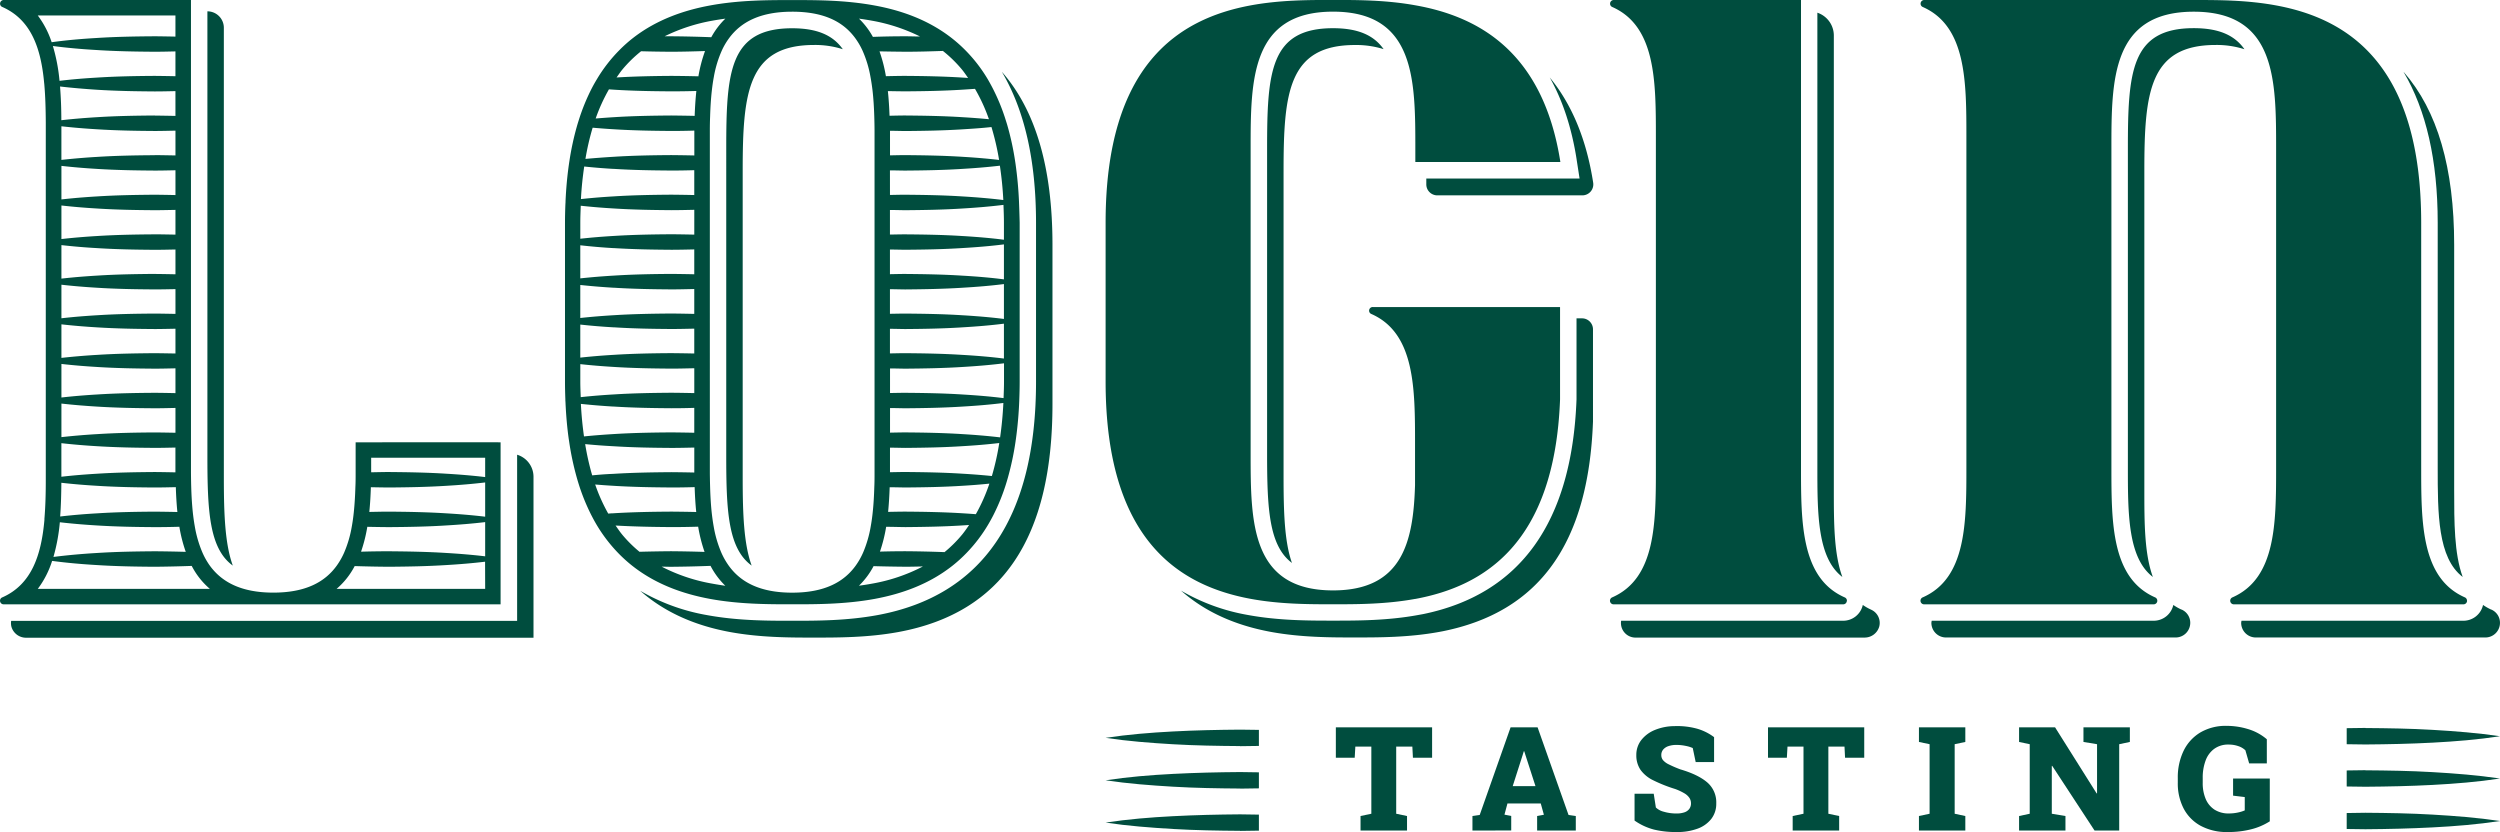 <svg id="Ebene_1" data-name="Ebene 1" xmlns="http://www.w3.org/2000/svg" viewBox="0 0 1173.47 390.54"><defs><style>.cls-1{fill:#004D3E;}</style></defs><path class="cls-1" d="M866.32,269.18c0,21.84,0,42.54,11.73,51.51-4-10.94-4-25.72-4-41V66.53a11.32,11.32,0,0,0-7.73-10.7Z" transform="translate(-13.27 -49.87)"/><path class="cls-1" d="M891.47,336a22.85,22.85,0,0,1-3.82-2.18,9.44,9.44,0,0,1-9.21,7.42H774.21a6.83,6.83,0,0,0,7.12,7.9h107a7.14,7.14,0,0,0,7.06-5.25,6.81,6.81,0,0,0-3.94-7.89" transform="translate(-13.27 -49.87)"/><path class="cls-1" d="M880.15,331.84a1.7,1.7,0,0,1-1.71,1.7H770.68a1.7,1.7,0,0,1-.66-3.27c20.5-9,20.5-35,20.5-61.09V114.24c0-26.06,0-52.08-20.5-61.1a1.67,1.67,0,0,1-1-1.56,1.71,1.71,0,0,1,1.71-1.71h87.91V269.18c0,26.06,0,52.08,20.5,61.09a1.69,1.69,0,0,1,1.06,1.57" transform="translate(-13.27 -49.87)"/><path class="cls-1" d="M753.32,124.76l1.38,8.91H682.76v2.75a5.16,5.16,0,0,0,5.15,5.15H756a5.15,5.15,0,0,0,5.09-5.94c-3.15-20.32-10-36.77-20.38-49.39,6.08,10.85,10.32,23.68,12.62,38.52" transform="translate(-13.27 -49.87)"/><path class="cls-1" d="M619.7,314.11c-3.55-10.09-3.94-24-3.94-41V130.23C615.76,93.37,618,71,649.28,71a42.6,42.6,0,0,1,13.44,1.94c-4.51-6.41-11.8-9.83-23.75-9.83-29.5,0-30.94,20.48-30.94,56.67V262.64c0,25.61.77,43.29,11.67,51.47" transform="translate(-13.27 -49.87)"/><path class="cls-1" d="M755.85,199.3h-2.58v38c-2.14,57.64-26.35,91.45-72,100.82l0,0-2.37.43c-14.39,2.64-28.53,2.64-39.88,2.64s-25.61,0-40.08-2.67a94.34,94.34,0,0,1-31.31-11.41c11,9.71,24.95,16.18,42.08,19.35,14.24,2.63,28.31,2.63,39.61,2.63s25.26,0,39.41-2.59l1.45-.27,0,0c45.52-9,68.7-41.12,70.82-98.48V204.45a5.15,5.15,0,0,0-5.14-5.15" transform="translate(-13.27 -49.87)"/><path class="cls-1" d="M657.62,194h87.92v43.36C743,304.9,710,325,677.61,331c0,0-.11,0-.14,0-13.71,2.51-27.34,2.51-38.49,2.51s-24.9,0-38.68-2.55c-33.76-6.25-68.07-27.77-68.07-102V154.4c0-74.22,34.31-95.73,68.07-102,13.78-2.55,27.45-2.55,38.68-2.55,11.08,0,24.78,0,38.63,2.51,29.59,5.23,60,21.77,68.08,73.56H677.61v-6.17c0-32.21,0-64.41-38.63-64.41s-38.68,32.2-38.68,64.41V262.64c0,32.2,0,64.36,38.68,64.36,32.6,0,37.69-22.89,38.49-49.39V258.35c0-26.06,0-52.09-20.5-61.1a1.67,1.67,0,0,1-1.06-1.56,1.71,1.71,0,0,1,1.71-1.71" transform="translate(-13.27 -49.87)"/><path class="cls-1" d="M1066.75,72.93c-4.51-6.42-11.8-9.84-23.77-9.84-29.47,0-30.91,20.48-30.91,56.67V269.18c0,21.84,0,42.54,11.73,51.51-4-10.94-4-25.72-4-41V130.24c0-36.87,2.26-59.26,33.48-59.26a42.36,42.36,0,0,1,13.47,2" transform="translate(-13.27 -49.87)"/><path class="cls-1" d="M1141.5,83.68c10.57,17.86,16,41.41,16,70.72V269.18c0,21.84,0,42.54,11.73,51.51-4-10.94-4-25.72-4-41V164.87c0-36.19-7.84-63.09-23.68-81.19" transform="translate(-13.27 -49.87)"/><path class="cls-1" d="M1037.22,336a23.26,23.26,0,0,1-3.82-2.18,9.44,9.44,0,0,1-9.21,7.42H920a7.25,7.25,0,0,0-.16,1,6.87,6.87,0,0,0,6.86,6.86H1034.5a6.87,6.87,0,0,0,6.85-6.86,6.78,6.78,0,0,0-4.13-6.28" transform="translate(-13.27 -49.87)"/><path class="cls-1" d="M1182.6,336a23.26,23.26,0,0,1-3.82-2.18,9.44,9.44,0,0,1-9.21,7.42H1065.41a7.25,7.25,0,0,0-.16,1,6.87,6.87,0,0,0,6.86,6.86h107.77a6.87,6.87,0,0,0,6.85-6.86,6.78,6.78,0,0,0-4.13-6.28" transform="translate(-13.27 -49.87)"/><path class="cls-1" d="M1171.28,331.84a1.7,1.7,0,0,1-1.71,1.7H1061.81a1.7,1.7,0,0,1-.66-3.27c20.5-9,20.5-35,20.5-61.09V119.76c0-32.2,0-64.4-38.67-64.4s-38.64,32.2-38.64,64.4V269.18c0,26.06,0,52.08,20.5,61.09a1.7,1.7,0,0,1-.65,3.27H916.43a1.7,1.7,0,0,1-.66-3.27c20.5-9,20.5-35,20.5-61.09V114.24c0-26.06,0-52.08-20.5-61.1a1.67,1.67,0,0,1-1-1.56,1.71,1.71,0,0,1,1.71-1.71H1043c11.23,0,24.9,0,38.67,2.55,33.77,6.25,68.08,27.76,68.08,102V269.18c0,26.06,0,52.08,20.5,61.09a1.69,1.69,0,0,1,1,1.57" transform="translate(-13.27 -49.87)"/><path class="cls-1" d="M110.62,55.19V263.65c0,25.84.79,43.62,11.93,51.71-3.67-10.09-4.21-24.06-4.21-41.23V62.91a7.72,7.72,0,0,0-7.72-7.72" transform="translate(-13.27 -49.87)"/><path class="cls-1" d="M256,263.31v78H18.51a6.85,6.85,0,0,0,.1,2.66,7.11,7.11,0,0,0,7,5.24H263.69V273.65A10.82,10.82,0,0,0,256,263.31" transform="translate(-13.27 -49.87)"/><path class="cls-1" d="M241,273.8c-6-.71-12-1.2-18-1.56-9.07-.58-18.14-.73-27.21-.81-2.77,0-5.53.08-8.3.13,0-2.3,0-4.58,0-6.82H241Zm0,18.6c-6-.71-12-1.21-18-1.56-9.07-.58-18.14-.74-27.21-.81-3.06,0-6.11.08-9.17.14.39-3.83.6-7.71.73-11.6,2.81.05,5.63.11,8.44.13,9.07-.07,18.14-.23,27.21-.81,6-.35,12-.85,18-1.56ZM241,311c-6-.71-12-1.2-18-1.56-9.07-.58-18.14-.73-27.21-.81q-6.53,0-13.05.2a70.78,70.78,0,0,0,2.94-11.68c3.36.07,6.74.13,10.11.15,9.07-.07,18.14-.22,27.21-.81,6-.35,12-.84,18-1.55Zm0,15.29H171.25a35.83,35.83,0,0,0,8.5-10.71q8,.26,16,.32c9.07-.07,18.14-.23,27.21-.81,6-.35,12-.85,18-1.56Zm-210,0a43.57,43.57,0,0,0,6.73-13.14c7,.94,14,1.54,21,1.95,9,.58,18.07.74,27.11.8q8.7-.08,17.42-.4a35.72,35.72,0,0,0,8.53,10.79ZM31,57.14H95.62v9.91c-3.24-.06-6.49-.13-9.74-.15-9,.06-18.07.21-27.11.79-7.08.42-14.16,1-21.25,2A43.08,43.08,0,0,0,31,57.14M85.88,271.43c-9,.07-18.07.22-27.11.8-5.56.33-11.13.78-16.69,1.42,0-1.5,0-3,0-4.47V257.89c5.56.63,11.12,1.09,16.68,1.42,9,.57,18.07.73,27.11.79,3.25,0,6.5-.08,9.74-.15v3.7q0,3.92,0,7.94c-3.26-.07-6.51-.13-9.77-.16M96.53,290.2c-3.55-.08-7.11-.14-10.65-.17-9,.06-18.07.22-27.11.8-5.75.33-11.51.81-17.26,1.48.39-5.22.52-10.55.56-15.83,5.56.64,11.13,1.09,16.7,1.42,9,.58,18.07.74,27.11.8,3.3,0,6.61-.09,9.92-.16.12,3.91.34,7.81.73,11.66M41.27,295c5.84.68,11.67,1.16,17.5,1.51,9,.57,18.07.73,27.11.79q5.79,0,11.58-.18a69.06,69.06,0,0,0,3,11.78q-7.28-.21-14.54-.27c-9,.07-18.07.22-27.11.8-6.82.4-13.63,1-20.45,1.86a86.83,86.83,0,0,0,3-16.29M85.88,85.49c-9,.06-18.07.22-27.11.8-5.85.34-11.71.82-17.56,1.52a83.93,83.93,0,0,0-3.12-16.35c6.89.92,13.79,1.5,20.68,1.9,9,.58,18.07.74,27.11.8,3.25,0,6.5-.09,9.74-.16V85.64c-3.24-.06-6.49-.12-9.74-.15m0,18.59c-9,.07-18.07.22-27.11.8-5.57.33-11.14.79-16.71,1.42,0-5.28-.19-10.61-.61-15.83C47.22,91.14,53,91.62,58.77,92c9,.57,18.07.73,27.11.79,3.25,0,6.5-.08,9.74-.15v11.64c-3.24-.07-6.49-.13-9.74-.16m0,18.6c-9,.06-18.07.22-27.11.8q-8.34.48-16.68,1.41V114.24c0-1.69,0-3.39,0-5.1,5.56.63,11.12,1.08,16.69,1.41,9,.58,18.07.74,27.11.8,3.25,0,6.5-.09,9.74-.16v11.64c-3.24-.06-6.49-.13-9.74-.15m0,18.59c-9,.07-18.07.22-27.11.8-5.56.33-11.12.78-16.68,1.41V127.73c5.56.63,11.12,1.09,16.68,1.42,9,.57,18.07.73,27.11.79,3.25,0,6.5-.08,9.74-.15v11.64c-3.24-.07-6.49-.13-9.74-.16m0,18.6c-9,.06-18.07.22-27.11.79-5.56.33-11.12.79-16.68,1.42V146.32c5.56.64,11.12,1.09,16.68,1.42,9,.58,18.07.74,27.11.8,3.25,0,6.5-.09,9.74-.15V160c-3.24-.06-6.49-.13-9.74-.15m0,18.59c-9,.07-18.07.22-27.11.8-5.56.33-11.12.78-16.68,1.41V164.92q8.34.95,16.68,1.41c9,.58,18.07.74,27.11.8,3.25,0,6.5-.08,9.74-.15v11.64c-3.24-.07-6.49-.13-9.74-.16m0,18.6c-9,.06-18.07.21-27.11.79-5.56.33-11.12.78-16.68,1.42V183.51c5.56.64,11.12,1.09,16.68,1.42,9,.58,18.07.73,27.11.79,3.25,0,6.5-.08,9.74-.14v11.63c-3.24-.06-6.49-.13-9.74-.15m0,18.59c-9,.07-18.07.22-27.11.8q-8.34.48-16.68,1.41V202.11c5.56.63,11.12,1.09,16.68,1.42,9,.57,18.07.73,27.11.79,3.25,0,6.5-.09,9.74-.15V215.8c-3.24-.06-6.49-.12-9.74-.15m9.74,25.7V253c-3.24-.06-6.49-.12-9.74-.15-9,.06-18.07.22-27.11.8q-8.34.48-16.68,1.41V239.3c5.56.63,11.12,1.08,16.68,1.42,9,.57,18.07.73,27.11.79,3.25,0,6.5-.09,9.74-.16m-9.74-7.1c-9,.06-18.07.21-27.11.79-5.56.33-11.12.78-16.68,1.42V220.7c5.56.64,11.12,1.09,16.68,1.42,9,.58,18.07.73,27.11.8,3.25,0,6.5-.09,9.74-.16V234.4c-3.24-.07-6.49-.13-9.74-.15m156.73,23.23H180.2v6.17q0,4.07,0,8.1c0,2.22,0,4.44-.11,6.63-.12,4.11-.35,8.13-.76,12-.23,2.23-.53,4.41-.91,6.52a54,54,0,0,1-3.57,12.27,33.89,33.89,0,0,1-3.37,6c-5.61,7.93-14.8,12.87-29.92,12.87s-24.36-5-30-12.95a34.33,34.33,0,0,1-3.27-5.86,54,54,0,0,1-3.61-12.42c-.37-2.07-.66-4.19-.9-6.38-.41-3.91-.64-8-.76-12.14-.06-2.15-.09-4.31-.11-6.49,0-2.71,0-5.44,0-8.17V49.87H15a1.71,1.71,0,0,0-1.7,1.71,1.65,1.65,0,0,0,1.05,1.56C28,59.15,32.53,72.75,34,88.86l.06.53c.51,5.75.66,11.8.7,18v.76q0,3.06,0,6.14V269.18c0,1.84,0,3.67,0,5.5,0,.26,0,.51,0,.77,0,6.13-.15,12.18-.64,17.93,0,.19,0,.37,0,.56-1.46,16.38-5.94,30.25-19.79,36.34a1.65,1.65,0,0,0-1.05,1.56,1.7,1.7,0,0,0,1.7,1.7H248.24V257.48Z" transform="translate(-13.27 -49.87)"/><path class="cls-1" d="M366.09,315.35c-3.67-10.09-4.21-24.06-4.21-41.22V130.23c0-36.86,2.26-59.25,33.52-59.25a42.51,42.51,0,0,1,13.48,2c-4.52-6.42-11.81-9.84-23.78-9.84-29.51,0-30.94,20.48-30.94,56.67V263.65c0,25.84.79,43.61,11.93,51.7" transform="translate(-13.27 -49.87)"/><path class="cls-1" d="M483.57,83.66c10.57,17.86,16,41.43,16,70.74V229c0,63.57-25,100.44-74.36,109.58-14.48,2.67-28.67,2.67-40.08,2.67s-25.6,0-40.07-2.67a94.39,94.39,0,0,1-31.28-11.4c11,9.7,24.93,16.17,42.05,19.34,14.23,2.63,28.3,2.63,39.6,2.63s25.37,0,39.62-2.63c48.61-9,72.24-44,72.24-107V164.87c0-36.2-7.84-63.11-23.69-81.21" transform="translate(-13.27 -49.87)"/><path class="cls-1" d="M491.59,144.94v-.07a181.76,181.76,0,0,0-1.67-18.27l-.09-.59a131.29,131.29,0,0,0-3.76-17.43c-.18-.62-.37-1.21-.56-1.81A93.3,93.3,0,0,0,479,90.84c-.65-1.25-1.33-2.46-2-3.63a70.41,70.41,0,0,0-10.77-13.93,66.57,66.57,0,0,0-6.62-5.83c-10.84-8.33-23.36-12.73-35.8-15-13.77-2.55-27.44-2.55-38.67-2.55s-24.89,0-38.67,2.55c-12.35,2.29-24.77,6.64-35.56,14.86a65.4,65.4,0,0,0-7,6.19,70.6,70.6,0,0,0-10.37,13.39c-.84,1.39-1.66,2.81-2.43,4.3a95.22,95.22,0,0,0-6.2,15.16c-.28.89-.56,1.78-.82,2.7a131.34,131.34,0,0,0-3.55,16.44c-.09.55-.17,1.11-.25,1.67q-1.15,8-1.57,17.2c0,.38,0,.76-.05,1.15-.12,2.89-.2,5.84-.2,8.92V229c0,2.85.07,5.59.17,8.29,0,.39,0,.76.05,1.14q.39,9.18,1.5,17.22c.08.55.17,1.09.25,1.64a132.59,132.59,0,0,0,3.48,16.47c.25.9.51,1.79.78,2.66a95.27,95.27,0,0,0,6.11,15.21c.74,1.45,1.51,2.88,2.31,4.24a71.82,71.82,0,0,0,10.19,13.45,67.71,67.71,0,0,0,6.75,6.13c11,8.67,23.76,13.18,36.45,15.53,13.78,2.54,27.44,2.54,38.67,2.54s24.9,0,38.67-2.54c12.78-2.37,25.63-6.93,36.67-15.71a66.55,66.55,0,0,0,6.33-5.75,71.47,71.47,0,0,0,10.59-14c.66-1.14,1.32-2.33,1.95-3.55a94.92,94.92,0,0,0,6.42-16c.17-.57.34-1.16.51-1.75a134,134,0,0,0,3.69-17.48c0-.18.05-.36.08-.55a183.13,183.13,0,0,0,1.61-18.29v-.06c.11-2.87.19-5.79.19-8.83V154.4C491.81,151.13,491.72,148,491.59,144.94Zm-7.26,91.8c-6.36-.79-12.72-1.31-19.09-1.69-9-.58-18.05-.73-27.07-.8-2.38,0-4.75.06-7.13.1V222.81c2.38,0,4.75.09,7.13.11,9-.08,18.05-.23,27.07-.81,6.44-.38,12.87-.91,19.3-1.71V229C484.54,231.67,484.43,234.19,484.33,236.74Zm-19.12,16.91c-9-.58-17.94-.74-26.92-.81-2.42,0-4.83.07-7.25.11V241.4c2.38,0,4.75.09,7.13.11,9-.07,18.05-.23,27.07-.81,6.35-.37,12.69-.89,19-1.68-.27,5.68-.8,11-1.53,16.15C476.89,254.48,471.05,254,465.21,253.65ZM478.65,109.5a121.52,121.52,0,0,1,3.58,15.44c-5.66-.65-11.32-1.12-17-1.46-9-.57-18.05-.73-27.07-.8-2.38,0-4.75.07-7.13.11v-3c0-2.8,0-5.65,0-8.53,2.4,0,4.8.09,7.21.11,9-.07,18-.23,27.08-.81C469.75,110.28,474.2,110,478.65,109.5ZM431,129.84c2.38,0,4.75.09,7.13.1,9-.07,18.05-.22,27.07-.81,5.8-.34,11.6-.81,17.4-1.49.76,5.11,1.33,10.45,1.61,16.12-6.33-.78-12.67-1.3-19-1.68-9-.58-18.05-.73-27.07-.81-2.38,0-4.75.07-7.13.11Zm34.2,86.62c-9-.58-18.05-.74-27.07-.81-2.38,0-4.75.07-7.13.11V204.21c2.38,0,4.75.09,7.13.11,9-.07,18.05-.22,27.07-.81,6.44-.38,12.87-.9,19.3-1.71v16.37C478.11,217.36,471.68,216.84,465.24,216.46Zm0-18.6c-9-.58-18.05-.73-27.07-.8-2.38,0-4.75.07-7.13.1V185.62c2.38,0,4.75.09,7.13.11,9-.08,18.05-.23,27.07-.81,6.44-.38,12.87-.9,19.3-1.71v16.37C478.11,198.77,471.68,198.25,465.24,197.86Zm0-18.59c-9-.58-18.05-.73-27.07-.81-2.38,0-4.75.07-7.13.11V167c2.38,0,4.75.08,7.13.1,9-.07,18.05-.22,27.07-.81,6.44-.38,12.87-.9,19.3-1.71V181C478.11,180.17,471.68,179.65,465.24,179.27Zm0-18.6c-9-.58-18.05-.73-27.07-.8-2.38,0-4.75.07-7.13.1V148.43c2.38,0,4.75.09,7.13.11,9-.07,18.05-.23,27.07-.81,6.36-.38,12.72-.9,19.08-1.69.11,2.75.22,5.49.22,8.36v8C478.11,161.58,471.68,161.06,465.24,160.67Zm12.22-54.85q-6.07-.57-12.16-.93c-9-.58-18.05-.73-27.08-.81-2.46,0-4.92.07-7.37.12-.14-3.88-.38-7.76-.78-11.57,2.71.05,5.43.1,8.15.12,9-.07,18-.22,27.08-.8l5.66-.38A82.08,82.08,0,0,1,477.46,105.82ZM464.84,82.56c1,1.22,1.91,2.58,2.85,3.9-.8-.06-1.59-.12-2.39-.16-9-.58-18.05-.74-27.08-.81-3,0-6.08.08-9.12.14a69.31,69.31,0,0,0-3-11.65q6.18.13,12.37.18c5.79,0,11.59-.18,17.39-.38A60.35,60.35,0,0,1,464.84,82.56Zm-42.39-23A83.7,83.7,0,0,1,445.13,67c-2.24,0-4.47-.09-6.7-.1q-7.73,0-15.44.28a36.27,36.27,0,0,0-6.52-8.56C418.46,58.89,420.46,59.2,422.45,59.56Zm-74.7,0c2-.36,4-.67,6-.94a36.1,36.1,0,0,0-6.61,8.72c-6.34-.24-12.68-.4-19-.44-1,0-1.93,0-2.9,0A83.73,83.73,0,0,1,347.75,59.56Zm-42.39,23a60,60,0,0,1,8.82-8.63q7,.19,13.91.23c5.37,0,10.74-.16,16.11-.33a68.75,68.75,0,0,0-3.11,11.86q-6.37-.16-12.76-.2c-8.55.06-17.1.23-25.65.74C303.57,85,304.41,83.71,305.36,82.56ZM291.24,273a123.2,123.2,0,0,1-3.3-14.67c4.44.44,8.87.77,13.31,1,9.07.58,18.13.73,27.2.79,3.57,0,7.14-.09,10.71-.17v3.72c0,2.61,0,5.26,0,8q-5.32-.12-10.63-.17c-9.17.07-18.34.22-27.51.8C297.78,272.42,294.51,272.67,291.24,273ZM285.66,229v-8.21c5.22.58,10.45,1,15.67,1.31,9,.58,18,.73,27.05.8,3.59,0,7.19-.1,10.78-.18v11.67q-5.34-.12-10.68-.17c-9.08.07-18.15.22-27.22.8-5.14.3-10.27.71-15.4,1.27C285.77,233.9,285.66,231.52,285.66,229Zm.21-82.56q7.72.84,15.46,1.28c9,.58,18,.73,27.05.8,3.59,0,7.19-.09,10.78-.17V160c-3.59-.08-7.19-.15-10.78-.17-9,.06-18,.22-27.05.79-5.22.31-10.45.73-15.67,1.31V154.4C285.66,151.67,285.78,149.08,285.87,146.46Zm15.45-17.31c9,.58,18,.73,27,.79q5.42,0,10.83-.17v11.67c-3.59-.08-7.19-.14-10.78-.17-9,.07-18,.22-27.05.8-5.12.3-10.25.71-15.37,1.27.28-5.37.83-10.42,1.54-15.29Q294.4,128.76,301.32,129.15Zm0,37.19c9,.57,18,.73,27.05.79,3.59,0,7.19-.09,10.78-.17v11.67c-3.59-.08-7.19-.14-10.78-.17-9,.06-18,.22-27.05.8-5.22.31-10.45.73-15.67,1.3V165Q293.49,165.89,301.33,166.34Zm0,18.59c9,.58,18,.73,27.05.8,3.59,0,7.19-.1,10.78-.18v11.68c-3.59-.08-7.19-.15-10.78-.18-9,.07-18,.23-27.05.8-5.22.31-10.45.73-15.67,1.3V183.63C290.88,184.2,296.11,184.62,301.33,184.93Zm0,18.59c9,.58,18,.74,27.05.8,3.59,0,7.19-.09,10.78-.17v11.67c-3.59-.08-7.19-.14-10.78-.17-9,.06-18,.22-27.05.8q-7.83.45-15.67,1.3V202.22Q293.49,203.08,301.33,203.52Zm-.07,37.19c9.07.58,18.14.74,27.22.8q5.34,0,10.68-.17V253q-5.36-.12-10.71-.17c-9.07.06-18.13.22-27.2.79-4.62.28-9.23.63-13.85,1.1-.68-4.86-1.19-9.92-1.46-15.27Q293.61,240.27,301.26,240.71ZM299.1,91.81l2.22.15c9,.58,18,.73,27,.79q5.91,0,11.81-.18c-.41,3.85-.66,7.77-.79,11.69-3.67-.09-7.34-.14-11-.18-9,.07-18,.22-27,.8-2.83.17-5.65.38-8.47.61A81.83,81.83,0,0,1,299.1,91.81Zm-7.65,18c3.29.29,6.58.54,9.87.73,9,.58,18,.73,27,.8q5.43,0,10.86-.17c0,2.9,0,5.77,0,8.59v3.08q-5.42-.12-10.83-.17c-9,.06-18,.22-27,.79-4.43.27-8.86.6-13.28,1A119.06,119.06,0,0,1,291.45,109.82Zm1.19,167.48c2.81.23,5.61.44,8.41.6,9.17.58,18.34.73,27.51.8q5.38,0,10.77-.17c.12,3.92.35,7.83.74,11.68q-5.79-.13-11.59-.18c-9.24.06-18.47.22-27.71.8-.68,0-1.36.08-2,.13A82.88,82.88,0,0,1,292.64,277.3Zm12.72,23.56c-1.11-1.34-2.12-2.83-3.14-4.3,8.75.5,17.51.67,26.26.73q6.25,0,12.5-.19a71.69,71.69,0,0,0,3,11.84q-7.92-.26-15.84-.32-7.35.06-14.7.26A60.32,60.32,0,0,1,305.36,300.86Zm42.39,23a82.62,82.62,0,0,1-23.91-8c1.42,0,2.84.06,4.26.07q9.34-.08,18.69-.44a36.62,36.62,0,0,0,6.94,9.35C351.74,324.53,349.74,324.22,347.75,323.85Zm37.35,4.21c-15.2,0-24.41-5-30-13a34,34,0,0,1-3.23-5.76,54.19,54.19,0,0,1-3.64-12.52c-.36-2-.65-4.13-.89-6.28-.42-3.94-.64-8-.76-12.24q-.09-3.17-.12-6.39c0-2.73,0-5.47,0-8.22V119.77c0-3,0-5.92,0-8.85q0-3.23.13-6.4c.13-4.2.37-8.3.82-12.24.24-2.15.54-4.24.92-6.27a52.48,52.48,0,0,1,3.81-12.54,32.25,32.25,0,0,1,3.38-5.72c5.63-7.65,14.76-12.39,29.58-12.39S408.91,60,414.56,67.57a33.62,33.62,0,0,1,3.58,6.08,52.43,52.43,0,0,1,3.7,12.19q.6,3.21,1,6.61c.43,3.83.67,7.83.8,11.91q.11,3.33.13,6.72c0,2.88,0,5.78,0,8.69V263.65c0,2.69,0,5.38,0,8.05,0,2.26,0,4.51-.11,6.73-.12,4.07-.34,8.06-.75,11.9-.23,2.27-.54,4.47-.93,6.62a54.25,54.25,0,0,1-3.53,12.17,33.62,33.62,0,0,1-3.43,6.11C409.38,323.14,400.2,328.06,385.1,328.06Zm37.35-4.21c-2,.37-4,.68-6,.95a36.34,36.34,0,0,0,6.86-9.19q7.53.22,15.06.28c2.7,0,5.4-.08,8.1-.13A82.33,82.33,0,0,1,422.45,323.85Zm42.39-23a59.94,59.94,0,0,1-8.22,8.18q-9.12-.35-18.23-.42-6,0-12.08.18a70.53,70.53,0,0,0,2.91-11.64c3,0,6.06.11,9.08.14,9.05-.08,18.09-.23,27.14-.82.91-.05,1.82-.12,2.72-.18C467.09,297.87,466,299.43,464.84,300.86Zm6.47-9.63c-1.95-.14-3.91-.28-5.87-.4-9.05-.57-18.09-.73-27.14-.8-2.72,0-5.44.07-8.16.12.38-3.81.6-7.69.73-11.56,2.47,0,4.95.09,7.42.11,9-.07,17.94-.23,26.92-.81q6.23-.36,12.47-1A82.37,82.37,0,0,1,471.31,291.23Zm7.53-17.91c-4.54-.46-9.09-.81-13.63-1.08-9-.58-17.94-.73-26.92-.81-2.42,0-4.85.07-7.27.11,0-2.66,0-5.3,0-7.89V260c2.42,0,4.83.09,7.25.11,9-.08,17.94-.23,26.92-.82,5.7-.33,11.42-.8,17.12-1.47A121,121,0,0,1,478.84,273.32Z" transform="translate(-13.27 -49.87)"/><path class="cls-1" d="M595.37,439.85c-10.52-.08-21-.24-31.57-.87s-21-1.41-31.57-3c10.52-1.61,21-2.45,31.57-3s21.05-.79,31.57-.87c2.94,0,5.88.09,8.81.13v7.52c-2.93,0-5.87.11-8.81.13" transform="translate(-13.27 -49.87)"/><path class="cls-1" d="M595.37,420c-10.52-.08-21-.24-31.57-.87s-21-1.41-31.57-3c10.52-1.61,21-2.45,31.57-3s21.05-.79,31.57-.87c2.94,0,5.88.09,8.81.13v7.52c-2.93.05-5.87.11-8.81.13" transform="translate(-13.27 -49.87)"/><path class="cls-1" d="M595.37,400.07c-10.52-.08-21-.24-31.57-.86s-21-1.41-31.57-3c10.52-1.6,21-2.44,31.57-3s21.05-.78,31.57-.86c2.94,0,5.88.08,8.81.12V400c-2.93,0-5.87.1-8.81.12" transform="translate(-13.27 -49.87)"/><path class="cls-1" d="M1123.59,391.6c10.52.08,21.05.24,31.57.86s21,1.42,31.57,3c-10.52,1.6-21,2.44-31.57,3s-21.05.78-31.57.86c-2.94,0-5.88-.08-8.81-.12v-7.53c2.93,0,5.87-.1,8.81-.12" transform="translate(-13.27 -49.87)"/><path class="cls-1" d="M1123.59,411.44c10.52.08,21.05.24,31.57.86s21,1.41,31.57,3c-10.52,1.6-21,2.44-31.57,3s-21.05.78-31.57.86c-2.94,0-5.88-.08-8.81-.12v-7.53c2.93,0,5.87-.1,8.81-.12" transform="translate(-13.27 -49.87)"/><path class="cls-1" d="M1123.59,431.37c10.52.08,21.05.25,31.57.87s21,1.41,31.57,3c-10.52,1.61-21,2.45-31.57,3s-21.05.79-31.57.87c-2.94,0-5.88-.08-8.81-.12V431.5c2.93-.05,5.87-.11,8.81-.13" transform="translate(-13.27 -49.87)"/><path class="cls-1" d="M651.89,439.72V432.9l5.07-1.07v-31.5h-7.51l-.3,5.22H640.3V391.28h45.18v14.27h-9l-.27-5.22h-7.58v31.5l5.08,1.07v6.82Z" transform="translate(-13.27 -49.87)"/><path class="cls-1" d="M704.42,439.72V432.9l3.41-.5,14.49-41.12H735l14.52,41.12,3.41.5v6.82H734.78V432.9l3.17-.6L736.48,427H720.85l-1.4,5.26,3.17.6v6.82Zm18.9-20.86H734l-4.74-14.68-.53-1.69h-.2l-.57,1.86Z" transform="translate(-13.27 -49.87)"/><path class="cls-1" d="M800.25,440.42a44.05,44.05,0,0,1-10.55-1.14,28.2,28.2,0,0,1-9.19-4.25V422.45h9l1,6.45a8.3,8.3,0,0,0,3.78,2,20.5,20.5,0,0,0,5.91.81,10.93,10.93,0,0,0,3.74-.55,4.68,4.68,0,0,0,2.27-1.61A4.26,4.26,0,0,0,807,427a4.63,4.63,0,0,0-.71-2.56A7.26,7.26,0,0,0,804,422.3a26.66,26.66,0,0,0-4.4-2.08,67.76,67.76,0,0,1-10.26-4.06,15.83,15.83,0,0,1-6-4.89,12.05,12.05,0,0,1-2-7,11.25,11.25,0,0,1,2.31-7,15.51,15.51,0,0,1,6.34-4.74,24.66,24.66,0,0,1,9.25-1.83,35.48,35.48,0,0,1,10.52,1.18,24.51,24.51,0,0,1,8.08,4v11.68H809.2L807.83,401a14.59,14.59,0,0,0-3.24-1,20.8,20.8,0,0,0-4.48-.47,11.25,11.25,0,0,0-3.62.54,5.46,5.46,0,0,0-2.5,1.59,3.9,3.9,0,0,0-.92,2.66,3.7,3.7,0,0,0,.77,2.32,8.18,8.18,0,0,0,2.7,2A55,55,0,0,0,802,411q8.28,2.43,12.57,6.07a12.31,12.31,0,0,1,4.29,9.9,11.52,11.52,0,0,1-2.34,7.3,14.36,14.36,0,0,1-6.51,4.59A27.19,27.19,0,0,1,800.25,440.42Z" transform="translate(-13.27 -49.87)"/><path class="cls-1" d="M854.73,439.72V432.9l5.08-1.07v-31.5H852.3l-.3,5.22h-8.85V391.28h45.17v14.27h-9l-.26-5.22h-7.58v31.5l5.07,1.07v6.82Z" transform="translate(-13.27 -49.87)"/><path class="cls-1" d="M914,439.72V432.9l5-1.07V399.19l-5-1.06v-6.85h21.77v6.85l-5,1.06v32.64l5,1.07v6.82Z" transform="translate(-13.27 -49.87)"/><path class="cls-1" d="M961,439.72V432.9l5-1.07V399.19l-5-1.06v-6.85H977.9l19.5,31h.2V399.19l-6.38-1.06v-6.85H1013v6.85l-5,1.06v40.53H996.43l-19.87-30.35h-.2v22.46l6.41,1.07v6.82Z" transform="translate(-13.27 -49.87)"/><path class="cls-1" d="M1059,440.42a25.79,25.79,0,0,1-12.77-2.93,19.65,19.65,0,0,1-8-8.14,25.59,25.59,0,0,1-2.73-12.06V415.1a28.7,28.7,0,0,1,2.7-12.75,20.41,20.41,0,0,1,7.85-8.65,23.52,23.52,0,0,1,12.42-3.12,34.29,34.29,0,0,1,10,1.51,24.06,24.06,0,0,1,8.82,4.78v11.34H1069l-1.77-6.15a8.51,8.51,0,0,0-3.22-1.93,13.57,13.57,0,0,0-4.69-.77,11,11,0,0,0-6.71,2,11.81,11.81,0,0,0-4.06,5.51,22.81,22.81,0,0,0-1.35,8.18v2.26a18.91,18.91,0,0,0,1.41,7.62,11.09,11.09,0,0,0,4.16,5,12.2,12.2,0,0,0,6.75,1.77,20.23,20.23,0,0,0,4.17-.44,16.48,16.48,0,0,0,3.24-1V424l-5.48-.66V415.3h17.23v20.09a29.55,29.55,0,0,1-8.9,3.78A43.93,43.93,0,0,1,1059,440.42Z" transform="translate(-13.27 -49.87)"/></svg>